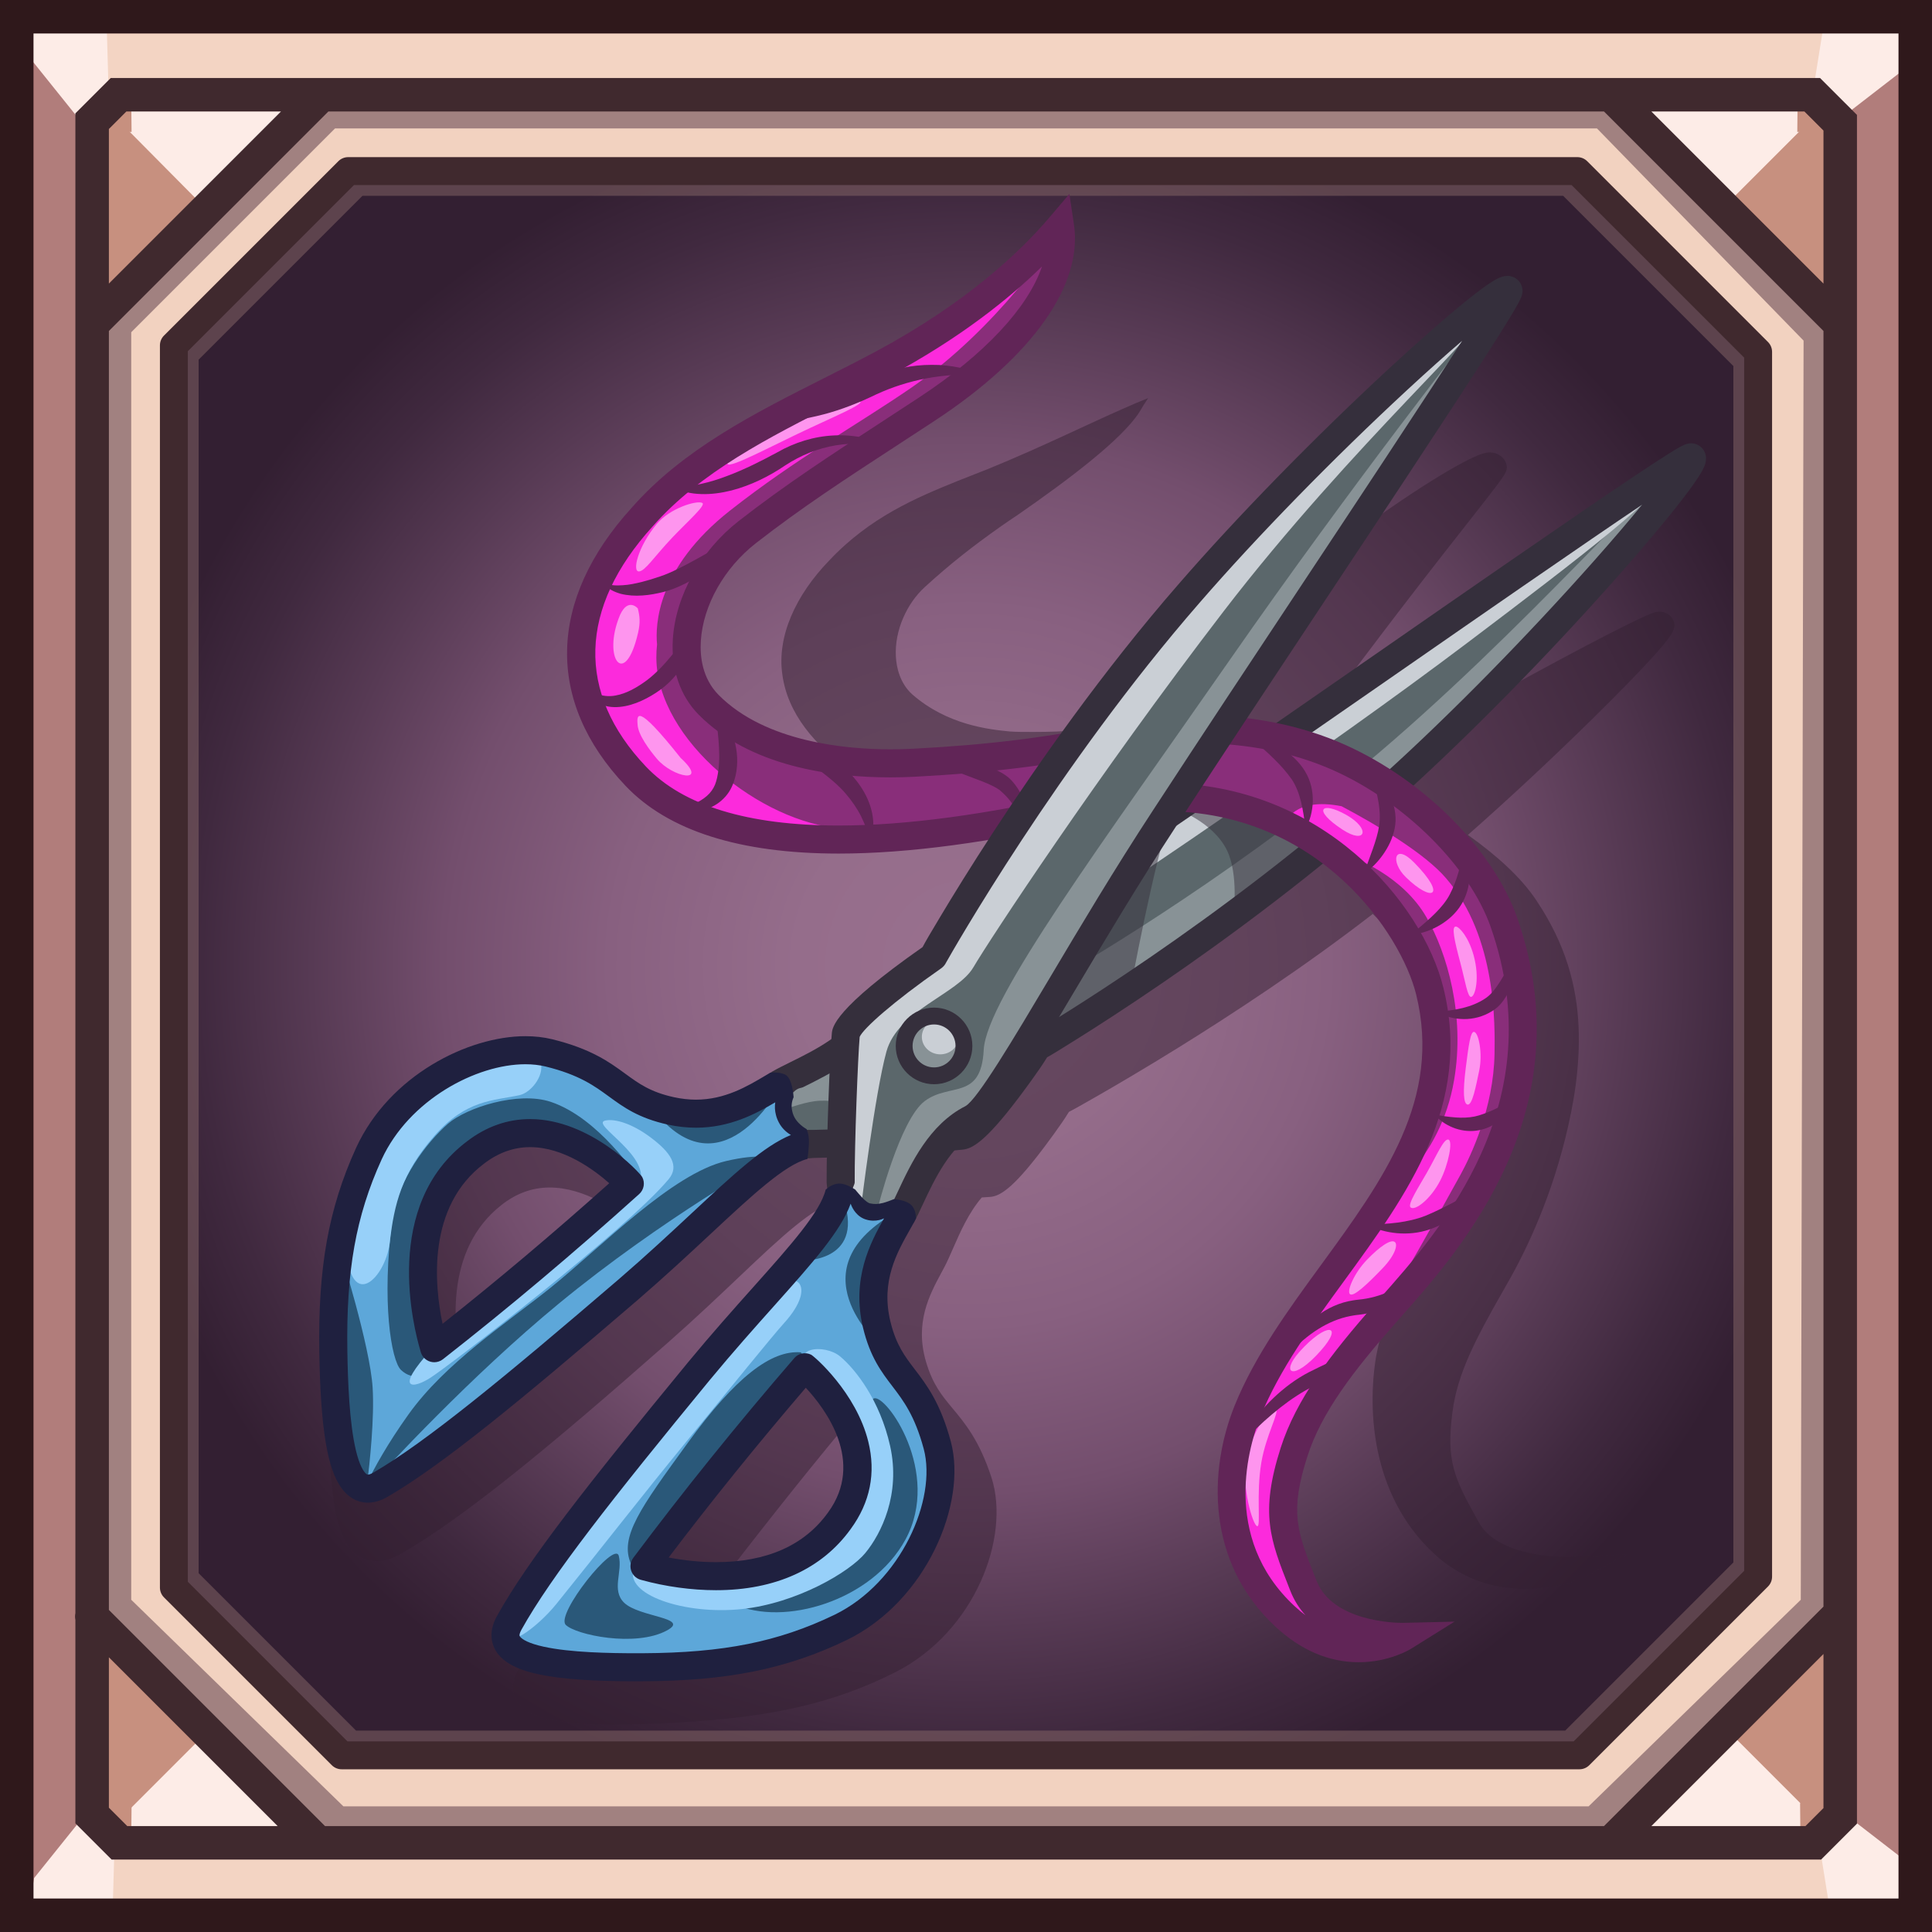 <?xml version="1.0" encoding="iso-8859-1"?>
<!-- Generator: Adobe Illustrator 15.0.0, SVG Export Plug-In . SVG Version: 6.00 Build 0)  -->
<!DOCTYPE svg PUBLIC "-//W3C//DTD SVG 1.1//EN" "http://www.w3.org/Graphics/SVG/1.1/DTD/svg11.dtd">
<svg version="1.1" xmlns:x="http://ns.adobe.com/Extensibility/1.0/" xmlns:i="http://ns.adobe.com/AdobeIllustrator/10.0/" xmlns:graph="http://ns.adobe.com/Graphs/1.0/"
	 xmlns="http://www.w3.org/2000/svg" xmlns:xlink="http://www.w3.org/1999/xlink" x="0px" y="0px" width="512px" height="512px"
	 viewBox="0 0 512 512" style="enable-background:new 0 0 512 512;" xml:space="preserve">
<rect x="0" y="0" width="512" height="512" fill="#808080" stroke="none"/>
<g id="&#x438;&#x433;&#x440;&#x43E;&#x432;&#x44B;&#x435;_1_">
	<g id="&#x417;&#x430;&#x43B;&#x438;&#x432;&#x43A;&#x430;_&#x446;&#x432;&#x435;&#x442;&#x43E;&#x43C;_1">
		<g>
			<rect x="3.699" y="4.439" style="fill-rule:evenodd;clip-rule:evenodd;fill:#B17D7B;" width="503.121" height="503.121"/>
		</g>
	</g>
	<g id="&#x417;&#x430;&#x43B;&#x438;&#x432;&#x43A;&#x430;_&#x446;&#x432;&#x435;&#x442;&#x43E;&#x43C;_5">
		<g>
			<path style="fill-rule:evenodd;clip-rule:evenodd;fill:#F3D4C3;" d="M484.624,25.156l20.717-20.717H3.699l20.717,20.717H484.624z
				 M24.416,486.844L3.699,507.561h501.642l-20.717-20.717H24.416z"/>
		</g>
	</g>
	
		<g id="&#x417;&#x430;&#x43B;&#x438;&#x432;&#x43A;&#x430;_&#x446;&#x432;&#x435;&#x442;&#x43E;&#x43C;_1_&#x43A;&#x43E;&#x43F;&#x438;&#x44F;_2">
		<g>
			<radialGradient id="SVGID_1_" cx="256.74" cy="256" r="228.076" gradientUnits="userSpaceOnUse">
				<stop  offset="0" style="stop-color:#99708E"/>
				<stop  offset="0.2" style="stop-color:#956D8B"/>
				<stop  offset="0.418" style="stop-color:#886080"/>
				<stop  offset="0.612" style="stop-color:#734E6D"/>
				<stop  offset="0.764" style="stop-color:#573A54"/>
				<stop  offset="0.897" style="stop-color:#40293F"/>
				<stop  offset="1" style="stop-color:#331F32"/>
			</radialGradient>
			<polygon style="fill-rule:evenodd;clip-rule:evenodd;fill:url(#SVGID_1_);" points="432.765,27.924 78.856,27.924 28.664,78.116 
				28.664,435.769 76.972,484.076 433.367,484.076 484.816,432.627 484.816,79.976 			"/>
		</g>
	</g>
	
		<g id="&#x417;&#x430;&#x43B;&#x438;&#x432;&#x43A;&#x430;_&#x446;&#x432;&#x435;&#x442;&#x43E;&#x43C;_1_&#x43A;&#x43E;&#x43F;&#x438;&#x44F;">
		<g>
			<path style="fill-rule:evenodd;clip-rule:evenodd;fill:#F2D2C0;" d="M25.109,24.37v463.26h463.26V24.37H25.109z M466.659,418.566
				l-47.353,47.353H91.283l-44.462-44.462V92.277l46.196-46.196h325.734l47.908,47.907V418.566z"/>
		</g>
	</g>
	<g id="&#x424;&#x438;&#x433;&#x443;&#x440;&#x430;_3">
		<g>
			<path style="fill-rule:evenodd;clip-rule:evenodd;fill:#A18180;" d="M429.873,25.156l-344.047-1.48l-62.15,62.891v342.566
				l59.931,59.19l344.046-0.739l59.931-59.191V84.347L429.873,25.156z M477.226,423.954l-56.231,54.751H91.006l-56.231-54.751
				V88.046l54.012-54.012h334.428l54.751,56.231L477.226,423.954z"/>
		</g>
	</g>
	<g id="&#x417;&#x430;&#x43B;&#x438;&#x432;&#x43A;&#x430;_&#x446;&#x432;&#x435;&#x442;&#x43E;&#x43C;_6">
		<g>
			<path style="fill-rule:evenodd;clip-rule:evenodd;fill:#C7907F;" d="M23.676,86.566l62.52-62.752l-62.52-0.139V86.566z
				 M487.584,23.63l-62.521,0.139l62.521,62.752V23.63z M22.196,488.37l62.521-0.139l-62.521-62.752V488.37z M425.803,488.971
				l62.521,0.139v-62.89L425.803,488.971z"/>
		</g>
	</g>
	
		<g id="&#x417;&#x430;&#x43B;&#x438;&#x432;&#x43A;&#x430;_&#x446;&#x432;&#x435;&#x442;&#x43E;&#x43C;_6_&#x43A;&#x43E;&#x43F;&#x438;&#x44F;">
		<g>
			<path style="fill-rule:evenodd;clip-rule:evenodd;fill:#FDECE7;" d="M27.964,485.886l56.753,2.346L55.27,458.579L27.964,485.886z
				 M54.694,55.434l31.502-31.619l-59.314,3.562L54.694,55.434z M485.117,26.582l-60.054-2.813l31.376,31.491L485.117,26.582z
				 M425.803,488.971l59.314-3.113l-28.158-28.158L425.803,488.971z"/>
		</g>
	</g>
	<g id="&#x424;&#x438;&#x433;&#x443;&#x440;&#x430;_1">
		<g>
			<path style="fill-rule:evenodd;clip-rule:evenodd;fill:#C7907F;" d="M34.774,487.769l0.093-9.156h-8.417L34.774,487.769z
				 M477.04,477.873l0.093,9.155l8.323-9.155H477.04z M476.393,25.804l-0.092,9.156h8.416L476.393,25.804z M26.451,34.96h8.417
				l-0.093-9.156L26.451,34.96z"/>
		</g>
	</g>
	<g id="&#x424;&#x438;&#x433;&#x443;&#x440;&#x430;_2">
		<g>
			<path style="fill-rule:evenodd;clip-rule:evenodd;fill:#FDECE7;" d="M22.597,480.813L9.026,497.72l-1.627,10.285l22.418-0.296
				l0.532-18.644l-3.492-6.957L22.597,480.813z M508.448,495.817l-18.855-14.581l-4.261,4.043l-3.068,4.209l2.646,16.529
				l23.688,1.353L508.448,495.817z M21.002,31.648l4.26-1.295l3.492-6.956L28.222,4.754L5.803,4.458l1.628,10.284L21.002,31.648z
				 M487.997,31.226l18.856-14.581l0.147-11.553l-23.687,1.353l-2.646,16.53l3.069,4.208L487.997,31.226z"/>
		</g>
	</g>
	<g id="&#x417;&#x430;&#x43B;&#x438;&#x432;&#x43A;&#x430;_&#x446;&#x432;&#x435;&#x442;&#x43E;&#x43C;_2">
		<g>
			<path style="fill-rule:evenodd;clip-rule:evenodd;fill:#2F181B;" d="M0,0v512h512V0H0z M503.121,503.121H8.878V8.879h494.243
				V503.121z"/>
		</g>
	</g>
	<g id="&#x417;&#x430;&#x43B;&#x438;&#x432;&#x43A;&#x430;_&#x446;&#x432;&#x435;&#x442;&#x43E;&#x43C;_3">
		<g>
			<path style="fill-rule:evenodd;clip-rule:evenodd;fill:#40292E;" d="M482.33,20.67H29.346l-9.369,9.369v397.468
				c-0.119,0.585-0.119,1.188,0,1.771v53.925l9.606,9.605h453.025l9.507-9.507V30.455L482.33,20.67z M28.855,34.183l4.633-4.634
				h40.974L28.855,75.156V34.183z M33.726,483.931l-4.871-4.871v-39.857l44.728,44.729H33.726z M483.237,479.158l-4.772,4.772
				H437.63l45.607-45.607V479.158z M483.237,425.769l-58.162,58.162H86.139l-57.283-57.283V87.711l58.162-58.162h338.058
				l58.162,58.162V425.769z M483.237,75.156L437.63,29.549h40.558l5.05,5.05V75.156z"/>
		</g>
	</g>
	
		<g id="&#x417;&#x430;&#x43B;&#x438;&#x432;&#x43A;&#x430;_&#x446;&#x432;&#x435;&#x442;&#x43E;&#x43C;_4_&#x43A;&#x43E;&#x43F;&#x438;&#x44F;" style="opacity:0.502;">
		<g>
			<path style="fill-rule:evenodd;clip-rule:evenodd;fill:#876867;" d="M465.59,92.913l-47.243-47.244
				c-0.685-0.685-1.612-1.068-2.579-1.068H94.545c-0.968,0-1.896,0.384-2.58,1.068L46.409,91.227
				c-0.684,0.684-1.069,1.611-1.069,2.579v324.619c0,0.968,0.385,1.896,1.069,2.579l43.847,43.847
				c0.684,0.684,1.612,1.068,2.579,1.068h323.479c0.968,0,1.896-0.385,2.579-1.068l46.696-46.696
				c0.685-0.685,1.069-1.612,1.069-2.58V95.493C466.659,94.525,466.274,93.598,465.59,92.913z M459.363,414.063l-44.56,44.56H94.346
				l-41.709-41.709V95.316l43.419-43.419h318.201l45.106,45.106V414.063z"/>
		</g>
	</g>
	<g id="&#x417;&#x430;&#x43B;&#x438;&#x432;&#x43A;&#x430;_&#x446;&#x432;&#x435;&#x442;&#x43E;&#x43C;_4">
		<g>
			<path style="fill-rule:evenodd;clip-rule:evenodd;fill:#40292E;" d="M468.534,90.633l-47.907-47.907
				c-0.693-0.694-1.635-1.084-2.615-1.084H92.277c-0.981,0-1.922,0.39-2.616,1.084L43.465,88.922
				c-0.693,0.693-1.083,1.635-1.083,2.615v329.18c0,0.981,0.39,1.922,1.083,2.615l44.463,44.463
				c0.694,0.693,1.634,1.084,2.615,1.084h328.023c0.981,0,1.922-0.391,2.615-1.084l47.353-47.353
				c0.694-0.694,1.084-1.635,1.084-2.616V93.248C469.618,92.268,469.229,91.326,468.534,90.633z M462.22,416.295l-45.186,45.185
				H92.075L49.78,419.185V93.07l44.029-44.03h322.67l45.74,45.741V416.295z"/>
		</g>
	</g>
</g>
<g id="&#x418;&#x437;&#x43E;&#x431;&#x440;&#x430;&#x436;&#x435;&#x43D;&#x438;&#x435;_xA0_104_1_">
	
		<g id="&#x417;&#x430;&#x43B;&#x438;&#x432;&#x43A;&#x430;_&#x446;&#x432;&#x435;&#x442;&#x43E;&#x43C;_17_&#x43A;&#x43E;&#x43F;&#x438;&#x44F;_4" style="opacity:0.502;">
		<g>
			<path style="fill-rule:evenodd;clip-rule:evenodd;fill:#331F32;" d="M443.607,164.756c-0.4-1.303-1.61-2.323-3.106-2.608
				c-0.836-0.153-1.584-0.002-2.063,0.142c-0.257,0.077-0.595,0.195-1.017,0.363c-0.648,0.261-1.548,0.656-2.674,1.183
				c-2.079,0.972-4.984,2.407-8.897,4.418c-6.754,3.471-16.485,8.646-29.901,16.056c-9.063,4.997-19.115,10.646-29.696,16.66
				c-2.186,1.242-4.398,2.506-6.605,3.765c-5.512-2.492-10.958-4.67-16.055-6.45c2.449-3.351,4.894-6.676,7.319-9.951
				c7.049-9.52,13.8-18.457,19.891-26.418c9.237-12.055,15.654-20.16,20.183-25.933c2.62-3.339,4.53-5.788,5.831-7.532
				c0.711-0.95,1.252-1.71,1.617-2.27c0.226-0.346,0.39-0.628,0.517-0.872c0.219-0.436,0.456-1.037,0.353-1.858
				c-0.185-1.398-1.269-2.672-2.768-3.249c-0.168-0.061-0.335-0.121-0.503-0.182c-0.139-0.023-0.276-0.046-0.415-0.069
				c-0.446-0.074-0.893-0.085-1.354-0.032c-0.664,0.073-1.422,0.282-2.385,0.66c-1.465,0.574-3.514,1.587-6.09,3.027
				c-5.072,2.839-12.085,7.309-19.757,12.717c-18.778,13.223-38.04,29.428-52.722,44.04c-3.552,3.506-7.008,7.115-10.352,10.766
				c-2.57,0.119-4.945,0.393-7.133,0.831c-9.359,1.89-16.016,2.075-25.361,1.996c-0.93-0.006-1.887-0.042-2.848-0.107
				c-5.434-0.529-16.558-1.689-25.889-9.855c-3.228-2.939-4.186-7.117-4.315-10.082c-0.359-6.799,2.893-13.996,7.678-18.345
				c6.865-6.263,12.722-10.816,19.811-15.834c1.579-1.11,3.223-2.236,4.975-3.4c13.342-9.254,27.386-19.826,32.089-27.144
				c0.724-1.253,1.491-2.482,2.298-3.688c-2.238,0.893-4.377,1.797-6.419,2.716c-9.18,3.999-21.75,10.24-35.851,16.007
				c-2.748,1.094-5.569,2.181-8.318,3.275c-10.685,4.337-23.128,9.51-33.99,21.103c-8.841,9.156-13.82,20.079-12.358,30.138
				c0.083,0.629,0.189,1.253,0.316,1.874c0.127,0.621,0.277,1.237,0.448,1.85c0.342,1.225,0.769,2.43,1.278,3.613
				c1.017,2.366,2.359,4.642,3.971,6.803c3.224,4.329,7.521,8.177,12.378,11.577c10.446,7.225,23.621,8.778,37.42,9.321h0.004
				c6.693,0.153,13.441,0.158,21.146-0.544c-6.702,8.558-12.501,16.644-17.094,23.408c-5.942,8.725-10.525,16.114-13.324,20.769
				c-2.256,3.751-3.63,6.054-4.404,7.571c-22.809,14.586-23.071,19.586-23.118,21.061c-0.02,0.375-0.036,0.891-0.05,1.468
				c-3.453,2.306-7.348,4.083-10.635,5.59c-1.771,0.812-3.446,1.582-4.843,2.344c-0.035,0.019-0.187,0.12-0.39,0.257
				c-0.024,0.002-0.049,0.001-0.073,0.003c-0.431,0.239-0.86,0.479-1.313,0.735c-4.712,2.663-10.585,6.028-18.436,5.869
				c-1.955-0.041-3.987-0.302-6.041-0.776c-6.509-1.504-9.797-3.814-13.609-6.506c-4.587-3.229-9.781-6.919-20.795-9.711
				c-2.357-0.589-4.899-0.906-7.558-0.939c-15.978-0.274-37.625,10.611-46.227,31.251c-3.62,8.702-6.066,17.433-7.508,26.616
				c-0.363,2.309-0.674,4.729-0.926,7.189c-0.249,2.413-0.446,4.946-0.591,7.526c-0.141,2.511-0.234,5.102-0.284,7.81
				c-0.025,1.354-0.039,2.737-0.042,4.154s0.004,2.867,0.021,4.356c0.128,8.441,0.301,20.565,2.15,28.786
				c1.076,4.705,2.694,7.879,4.997,9.726c1.607,1.289,3.587,1.95,5.727,1.918c0.171-0.003,0.343-0.01,0.516-0.021
				c1.905-0.126,3.899-0.785,5.929-1.963c16.644-9.634,38.857-27.905,70.713-55.983c7.464-6.587,13.811-12.633,19.381-17.912
				c10.606-10.062,19.053-17.93,24.948-19.271c0.005-0.048,0.007-0.099,0.012-0.147c0.806-0.044,1.505-0.078,1.703-0.077
				c1.024,0.006,2.198,0.002,3.447-0.009c0.074,2.458,0.159,4.694,0.256,6.51c0.011,0.203,0.104,0.793,0.224,1.49
				c-0.138,0.108-0.283,0.22-0.397,0.323c-1.18,5.813-8.696,14.405-18.157,25.299c-5.004,5.757-10.713,12.34-16.896,20.03
				c-26.188,32.877-44.052,54.574-53.833,69.802c-1.285,2.021-1.908,3.968-1.833,5.787c0.077,1.879,0.919,3.58,2.438,4.917
				c2.171,1.92,5.792,3.183,11.024,3.878c6.679,0.883,16.07,0.915,29.172,0.199c0.605-0.034,1.21-0.068,1.815-0.102
				c6.239-0.368,11.734-0.863,16.826-1.522c2.609-0.337,5.158-0.726,7.579-1.154c2.443-0.434,4.843-0.923,7.133-1.456
				c9.034-2.104,17.35-5.121,25.447-9.218c21.142-10.819,30.407-35.838,25.402-51.49c-3.209-9.848-7.009-14.406-10.37-18.438
				c-2.798-3.358-5.219-6.268-7-12.306c-3.034-10.319,0.904-17.699,4.056-23.559c0.325-0.604,0.637-1.187,0.934-1.757
				c0.71-1.367,1.426-3.008,2.183-4.742c1.845-4.227,4.155-9.477,7.607-13.48c0.923-0.051,1.676-0.1,2.2-0.145
				c2.413-0.176,5.746-1.862,13.719-12.37c1.031-1.358,5.198-6.87,7.175-10.165c1.331-0.669,3.595-1.956,7.817-4.375
				c4.705-2.694,12.211-7.089,21.239-12.69c13.675-8.491,32.911-21.023,51.467-35.388c6.989,6.55,12.283,12.973,14.619,17.923
				c14.083,26.67,4.689,47.908-2.77,67.438c-4.21,10.331-8.815,20.447-10.979,31.975c-2.409,14.613-1.136,38.221,16.921,53.582
				c6.747,5.524,14.462,8.008,23.09,7.95c8.772-0.068,14.694-2.904,14.885-3.028c3.959-1.99,7.799-4.036,11.497-6.178
				c-4.925,0.312-9.794,0.554-14.604,0.736c-0.088,0.002-0.175,0.004-0.263,0.006c-2.124,0.07-19.48,0.058-24.387-9.365
				c-0.147-0.267-0.294-0.533-0.441-0.801c-5.912-10.606-8.181-15.333-6.446-28.208c1.271-10.153,6.166-19.387,12.952-31.334
				c0.271-0.474,0.542-0.949,0.813-1.427c4.727-8.106,11.633-21.717,16.153-39.877c2.222-9.025,3.951-19.017,3.505-29.56
				c-0.061-1.318-0.156-2.646-0.295-3.983c-0.138-1.336-0.317-2.682-0.544-4.036c-0.454-2.709-1.095-5.453-1.968-8.231
				c-1.743-5.558-4.423-11.255-8.338-17.107c-3.942-5.993-10.433-11.92-18.186-17.423c11.27-9.924,22.868-20.786,33.455-31.202
				c6.555-6.455,12.206-12.238,15.943-16.391c1.889-2.099,3.271-3.764,4.105-4.971c0.549-0.79,0.885-1.416,1.063-1.972
				c0.106-0.335,0.162-0.667,0.167-0.994S443.705,165.071,443.607,164.756z M122.697,363.611
				c-2.504-10.467-5.304-32.215,10.261-44.322c3.848-3.032,8.097-4.567,12.628-4.587c9.317-0.03,18.062,6.131,22.401,9.726
				C153.232,337.893,138.456,350.801,122.697,363.611z M231.025,410.413c-6.02,8.685-16.102,13.365-30.18,13.926
				c-4.247,0.168-8.801-0.066-13.232-0.668c11.903-15.499,23.648-30.498,36.09-45.479
				C229.23,383.689,240.426,397.081,231.025,410.413z M324.414,224.992c1.586-2.252,3.184-4.497,4.78-6.742
				c1.229,0.586,2.457,1.209,3.683,1.851C330.056,221.729,327.232,223.36,324.414,224.992z"/>
		</g>
	</g>
	
		<g id="&#x417;&#x430;&#x43B;&#x438;&#x432;&#x43A;&#x430;_&#x446;&#x432;&#x435;&#x442;&#x43E;&#x43C;_17_&#x43A;&#x43E;&#x43F;&#x438;&#x44F;_2">
		<g>
			<path style="fill-rule:evenodd;clip-rule:evenodd;fill:#5B676B;" d="M448.115,122.571c-0.028-0.106-0.1-0.167-0.216-0.18
				c-0.073-0.007-0.215,0.036-0.425,0.129s-0.486,0.235-0.828,0.425c-0.684,0.378-1.627,0.946-2.809,1.688
				c-2.364,1.484-5.684,3.664-9.797,6.42c-8.226,5.512-19.626,13.324-32.873,22.47c-26.518,18.285-60.298,41.928-91.096,62.97
				c-37.426,25.66-75.046,45.798-78.505,52.777c-5.144,10.694-18.91,15.427-25.362,19.139c-6.437,3.724-15.403,10.095-28.67,7.188
				c-14.665-3.218-13.902-10.833-32.336-15.377c-14.835-3.611-38.563,6.851-47.687,26.645c-3.536,7.725-6.013,15.472-7.532,23.993
				c-0.38,2.131-0.702,4.31-0.966,6.55c-0.265,2.239-0.473,4.54-0.627,6.913c-0.31,4.746-0.405,9.784-0.318,15.214
				c0.163,9.521,0.658,19.802,2.387,26.98c0.869,3.587,2.061,6.392,3.707,7.915c0.823,0.762,1.759,1.203,2.82,1.263
				c1.061,0.06,2.248-0.262,3.567-1.025c14.589-8.503,35.726-26.001,65.677-51.717c24.829-21.431,38.747-38.428,49.139-38.6
				c10.348-0.157,34.191-1.602,39.136-2.188c5.022-0.548,20.233-23.61,20.191-23.626c0.124,0.066,50.946-29.937,94.764-69.769
				c19.974-18.077,40.508-39.586,55.604-56.61c7.546-8.513,13.724-15.906,17.779-21.194c2.028-2.646,3.526-4.764,4.4-6.233
				c0.437-0.734,0.718-1.307,0.832-1.701C448.129,122.83,448.144,122.678,448.115,122.571z M114.815,358.484
				c0.033-0.139-11.795-34.804,10.983-51.906c19.793-15.128,40.807,8.223,40.84,8.286
				C150.255,329.622,133.142,344.136,114.815,358.484z"/>
		</g>
	</g>
	<g id="&#x417;&#x430;&#x43B;&#x438;&#x432;&#x43A;&#x430;_&#x446;&#x432;&#x435;&#x442;&#x43E;&#x43C;_27">
		<g>
			<path style="fill-rule:evenodd;clip-rule:evenodd;fill:#889296;" d="M361.333,202.938c-37.87,31.453-78.824,54.943-78.824,54.943
				l-10.688,20.539c0,0,47.406-25.837,91.364-65.693c40.939-37.121,78.522-80.37,79.482-86.226
				C443.628,120.647,403.901,167.583,361.333,202.938z M207.386,294.22c0,0,4.85-1.902,8.496-2.388
				c3.786-0.505,7.365,0.468,7.365,0.468v-12.392l-16.697,6.195L207.386,294.22z"/>
		</g>
	</g>
	<g id="&#x417;&#x430;&#x43B;&#x438;&#x432;&#x43A;&#x430;_&#x446;&#x432;&#x435;&#x442;&#x43E;&#x43C;_28">
		<g>
			<path style="fill-rule:evenodd;clip-rule:evenodd;fill:#CACFD5;" d="M440.097,126.998c-1.858-2.881-128.53,86.012-128.53,86.012
				l-14.219,21.793c0,0,51.9-34.529,91.702-64.588C419.293,147.374,441.955,129.879,440.097,126.998z"/>
		</g>
	</g>
	<g id="&#x417;&#x430;&#x43B;&#x438;&#x432;&#x43A;&#x430;_&#x446;&#x432;&#x435;&#x442;&#x43E;&#x43C;_29" style="opacity:0.502;">
		<g>
			<path style="fill-rule:evenodd;clip-rule:evenodd;fill:#352F3C;" d="M353.109,224.395c0,0-21.746-20.908-42.312-10.44
				c0.482-1.402,0.958-2.647,1.419-3.686l-38.66,66.913l26.021-14.869c0,0,6.048-33.301,11.203-48.31
				c0.755,0.254,10.664,3.711,14.384,11.347c3.111,6.387,1.736,16.935,1.736,16.935L353.109,224.395z"/>
		</g>
	</g>
	
		<g id="&#x417;&#x430;&#x43B;&#x438;&#x432;&#x43A;&#x430;_&#x446;&#x432;&#x435;&#x442;&#x43E;&#x43C;_17_&#x43A;&#x43E;&#x43F;&#x438;&#x44F;_3">
		<g>
			<path style="fill-rule:evenodd;clip-rule:evenodd;fill:#5DA7D9;" d="M208.089,295.835c-1.445-5.374,0.081-8.542,0.081-8.542
				s-17.368,11.21-30.635,8.303c-14.665-3.218-13.902-10.833-32.336-15.377c-14.835-3.611-38.563,6.851-47.687,26.645
				c-3.536,7.725-6.013,15.472-7.532,23.993c-0.38,2.131-0.702,4.31-0.966,6.55c-0.265,2.239-0.473,4.54-0.627,6.913
				c-0.31,4.746-0.405,9.784-0.318,15.214c0.163,9.521,0.658,19.802,2.387,26.98c0.869,3.587,2.061,6.392,3.707,7.915
				c0.823,0.762,1.759,1.203,2.82,1.263c1.061,0.06,2.248-0.262,3.567-1.025c14.589-8.503,35.726-26.001,65.677-51.717
				c18.899-16.313,31.134-28.55,38.674-34.667c6.353-5.153,9.47-5.436,9.47-5.436S209.237,300.104,208.089,295.835z
				 M114.815,358.484c0.033-0.139-11.795-34.804,10.983-51.906c19.793-15.128,40.807,8.223,40.84,8.286
				C150.255,329.622,133.142,344.136,114.815,358.484z"/>
		</g>
	</g>
	<g id="&#x417;&#x430;&#x43B;&#x438;&#x432;&#x43A;&#x430;_&#x446;&#x432;&#x435;&#x442;&#x43E;&#x43C;_21">
		<g>
			<path style="fill-rule:evenodd;clip-rule:evenodd;fill:#2A5879;" d="M120.282,355.828c0,0-8.859-10.568-9.042-21.369
				c-0.188-11.156,5.447-22.245,11.755-27.645c6.083-5.208,17.326-9.684,26.021-5.661c14.954,6.918,19.94,10.879,19.94,10.879
				s-10.2-15.771-23.014-20.034c-8.664-2.883-22.348,1.545-27.213,5.794c-5.615,4.902-13.36,15.014-14.756,25.405
				c-2.891,21.534-0.315,37.391,2.298,39.857C112.894,369.305,120.282,355.828,120.282,355.828z M192.411,307.69
				c-14.354,3.354-33.091,22.803-46.621,33.666c-11.712,9.404-27.719,19.778-37.496,33.426c-5.738,8.01-9.19,14.435-10.953,18.074
				c0.625-5.078,1.914-16.984,1.41-25.106c-0.691-11.142-8.557-36.062-8.557-36.062s-1.168,11.091-1.412,22.436
				c-0.224,10.443,0.467,20.971,0.645,26.193c0.305,8.934,5.211,13.286,6.971,14.565c-0.357,0.806-0.535,1.257-0.535,1.257
				s0.322-0.361,0.901-1.001c0.16,0.104,0.261,0.164,0.261,0.164s0.027-0.192,0.072-0.532c5.38-5.932,27.665-30.08,51.009-49.309
				c27.338-22.518,56.073-38.541,56.073-38.541S201.33,305.605,192.411,307.69z M206.271,288.706c0,0-8.787,5.327-17.673,6.499
				c-7.979,1.053-16.155-2.038-16.155-2.038C190.564,317.679,206.271,288.706,206.271,288.706z"/>
		</g>
	</g>
	<g id="&#x424;&#x438;&#x433;&#x443;&#x440;&#x430;_13">
		<g>
			<path style="fill-rule:evenodd;clip-rule:evenodd;fill:#97D0F9;" d="M137.638,290.239c6.877-1.487,14.685-21.027-21.722-5.751
				c-19.513,10.63-24.375,40.416-24.375,40.416c-0.372,25,10.595,14.451,11.756,4.321c1.162-10.13,3.164-18.392,11.87-28.275
				C123.628,291.345,130.761,291.727,137.638,290.239z M172.48,301.473c-4.875-3.671-9.431-5.051-12.026-4.526
				c-4.388,0.886,12.872,9.604,8.829,17.271c-4.042,7.667-54.832,43.262-54.832,43.262c-10.285,11.214-4.887,10.617-0.255,7.551
				c4.538-2.881,51.595-38.879,62.987-52.509C180.195,308.916,177.634,305.353,172.48,301.473z"/>
		</g>
	</g>
	<g id="&#x417;&#x430;&#x43B;&#x438;&#x432;&#x43A;&#x430;_&#x446;&#x432;&#x435;&#x442;&#x43E;&#x43C;_19">
		<g>
			<path style="fill-rule:evenodd;clip-rule:evenodd;fill:#352F3C;" d="M451.972,120.4c-0.432-1.588-1.771-2.727-3.433-2.902
				c-0.929-0.091-1.762,0.188-2.296,0.427c-0.286,0.126-0.662,0.314-1.133,0.575c-0.724,0.402-1.726,1.003-2.979,1.79
				c-2.315,1.452-5.549,3.572-9.89,6.479c-7.487,5.017-18.255,12.376-32.913,22.497c-9.901,6.826-20.813,14.399-32.202,22.305
				c-19.464,13.508-39.589,27.475-58.888,40.659c-15.24,10.45-30.271,19.829-43.533,28.104
				c-22.751,14.196-33.794,21.236-36.219,26.13c-3.547,7.376-12.465,11.781-18.977,14.997c-1.79,0.885-3.482,1.721-4.896,2.534
				c-0.151,0.088-2.407,1.694-2.407,1.694l5.631,6.278c0,0,1.89-2.144,2.863-2.928c0.973-0.784,1.665-0.696,2.103-0.913
				c7.479-3.695,17.724-8.756,22.364-18.401c1.595-3.192,17.801-13.304,33.474-23.083c13.325-8.315,28.429-17.739,43.797-28.276
				c19.316-13.196,39.452-27.172,58.927-40.687c11.385-7.901,22.29-15.47,32.185-22.294c13.869-9.574,24.239-16.668,31.635-21.637
				c-3.574,4.354-7.893,9.397-12.634,14.747c-17.862,20.14-38.025,40.668-55.325,56.326c-43.106,39.187-92.271,68.243-93.9,69.181
				c-0.551,0.271-1.032,0.676-1.396,1.191c-0.066,0.092-0.128,0.187-0.184,0.284c-3.164,5.075-14.18,20.261-17.589,21.818
				c-5.168,0.58-28.598,1.989-38.581,2.141c-2,0.033-4.441-0.017-4.441-0.017l0.806,3.459l-1.066,4.357c0,0,4.281-0.357,4.819-0.366
				c10.51-0.159,34.486-1.616,39.483-2.208c2.457-0.269,5.919-2.081,14.529-13.431c1.111-1.465,5.615-7.447,7.781-11.029
				c1.393-0.771,3.764-2.235,8.203-5.019c4.946-3.101,12.854-8.175,22.433-14.74c16.638-11.404,41.265-29.357,64.1-50.115
				c17.486-15.826,37.859-36.565,55.894-56.901c7.351-8.293,13.724-15.893,17.945-21.398c2.133-2.78,3.697-4.999,4.646-6.594
				c0.621-1.043,1.004-1.862,1.211-2.578C452.161,121.996,452.181,121.17,451.972,120.4z"/>
		</g>
	</g>
	
		<g id="&#x417;&#x430;&#x43B;&#x438;&#x432;&#x43A;&#x430;_&#x446;&#x432;&#x435;&#x442;&#x43E;&#x43C;_19_&#x43A;&#x43E;&#x43F;&#x438;&#x44F;">
		<g>
			<path style="fill-rule:evenodd;clip-rule:evenodd;fill:#1F203F;" d="M214.198,300.661c-0.115-0.498-0.258-0.959-0.408-1.405
				c-0.352-0.221-0.709-0.438-1.025-0.678c-1.599-1.231-2.483-2.498-2.836-4.193c-0.259-1.245-0.158-2.393,0.386-3.617
				c-0.192-2.344-0.749-5.344-2.341-6.033c-1.226-0.529-2.566-0.607-3.831-0.463c-0.436,0.256-0.872,0.512-1.331,0.784
				c-4.773,2.836-10.714,6.365-18.367,6.365c-1.905,0-3.871-0.219-5.845-0.651c-6.25-1.371-9.307-3.604-12.845-6.188
				c-4.25-3.104-9.069-6.622-19.408-9.17c-2.211-0.538-4.608-0.812-7.125-0.812c-15.131,0-35.982,10.344-44.821,29.52
				c-3.717,8.122-6.273,16.262-7.813,24.888c-0.388,2.168-0.723,4.445-0.996,6.765c-0.27,2.274-0.486,4.666-0.646,7.109
				c-0.311,4.753-0.418,9.828-0.327,15.52c0.138,8.06,0.546,19.709,2.492,27.792c1.119,4.622,2.686,7.818,4.794,9.769
				c1.472,1.362,3.247,2.14,5.138,2.247c0.151,0.009,0.303,0.013,0.456,0.013c1.68,0,3.422-0.517,5.191-1.54
				c14.491-8.445,34.454-24.829,66.234-52.113c7.439-6.422,13.879-12.423,19.562-17.718c10.827-10.089,19.577-18.229,25.49-19.715
				C214.313,304.852,214.556,302.201,214.198,300.661z M183.419,321.411c-5.634,5.249-12.02,11.199-19.345,17.522
				c-30.701,26.359-51.199,43.207-65.116,51.318c-0.832,0.482-1.297,0.535-1.457,0.535l-0.039-0.002
				c-0.071-0.003-0.218-0.012-0.507-0.279c-0.554-0.513-1.631-1.982-2.617-6.058c-1.773-7.364-2.153-18.465-2.284-26.17
				c-0.089-5.483,0.013-10.361,0.312-14.914c0.149-2.313,0.354-4.573,0.608-6.719c0.257-2.176,0.57-4.307,0.933-6.331
				c1.427-8,3.8-15.556,7.25-23.091c7.268-15.766,25.061-25.188,38.064-25.188c1.925,0,3.73,0.202,5.355,0.598
				c8.909,2.196,12.917,5.123,16.792,7.953c3.864,2.822,7.86,5.739,15.638,7.445c2.496,0.548,4.998,0.825,7.438,0.825
				c9.017-0.002,15.857-3.695,21.007-6.728c-0.175,1.124-0.106,2.266,0.183,3.358c0.321,1.323,1.076,2.785,2.089,3.818
				c0.564,0.6,1.204,1.081,1.873,1.479C202.448,303.697,194.381,311.195,183.419,321.411z M140.486,296.567
				c-5.975,0-11.585,1.972-16.65,5.844c-22.595,16.963-14.282,49.361-12.387,55.685l0.034,0.11c0.228,0.897,0.791,1.701,1.609,2.222
				c0.611,0.388,1.303,0.579,1.994,0.579c0.812,0,1.622-0.266,2.292-0.791c17.544-13.736,34.561-28.059,52.02-43.785
				c1.26-1.136,1.593-2.98,0.807-4.483C169.579,310.754,156.363,296.567,140.486,296.567z M117.281,350.827
				c-2.159-10.271-4.176-31.063,11.045-42.49c3.762-2.876,7.854-4.335,12.16-4.335c8.85,0,16.957,6.013,20.973,9.563
				C146.65,326.807,132.126,339.058,117.281,350.827z"/>
		</g>
	</g>
	<g id="&#x424;&#x438;&#x433;&#x443;&#x440;&#x430;_6_&#x43A;&#x43E;&#x43F;&#x438;&#x44F;">
		<g>
			<path style="fill-rule:evenodd;clip-rule:evenodd;fill:#FC2ADC;" d="M346.34,421.387c-4.896-12.989-7.764-18.966-2.496-35.44
				c3.742-11.709,11.945-22.894,24.383-36.972c15.489-17.534,48.836-53.086,31.257-103.372
				c-6.272-17.943-24.985-35.354-43.641-43.713c-18.276-8.188-28.06-7.188-58.821-5.33c-16.234,0.981-34.326,7.452-53.894,6.695
				c-15.329-0.593-40.103-0.915-54.398-15.331c-11.147-11.24-2.366-35.74,10.209-45.777c14.746-11.771,29.714-20.85,47.588-32.59
				c27.303-17.933,39.033-38.119,35.315-48.389c-9.515,11.192-24.848,24.456-47.013,36.353
				c-22.166,11.896-47.146,21.766-63.724,40.617c-18.236,23.736-21.537,47.812-1.708,68.697
				c17.536,18.47,56.276,22.798,118.966,8.022c58.532-13.795,85.992,26.892,91.435,48.857
				c11.141,44.963-33.258,74.16-48.251,111.313c-6.597,16.346-8.172,39.72,9.894,54.446c19.758,16.107,32.849,3.359,32.849,3.359
				S350.938,433.587,346.34,421.387z"/>
		</g>
	</g>
	
		<g id="&#x417;&#x430;&#x43B;&#x438;&#x432;&#x43A;&#x430;_&#x446;&#x432;&#x435;&#x442;&#x43E;&#x43C;_13_&#x43A;&#x43E;&#x43F;&#x438;&#x44F;">
		<g>
			<path style="fill-rule:evenodd;clip-rule:evenodd;fill:#892E7A;" d="M365.716,318.063c0.057-0.084,15.947-9.953,19.637-31.845
				c2.949-17.181-1.874-33.685-7.337-43.143c-6.428-11.225-19.482-15.825-19.507-15.811c0.119-0.088,21.778,25.26,21.385,44.671
				C379.64,298.545,367.304,316.845,365.716,318.063z M362.173,353.736c-0.103,0.106-0.175,0.185-0.186,0.209
				C361.963,353.989,362.019,353.937,362.173,353.736z M403.239,268.721c-0.234-7.056-1.191-14.027-3.172-19.95
				c-0.462-1.383-1.03-2.9-1.691-4.503c0,0,0.004,0.006,0.004,0.006s-0.006-0.011-0.008-0.015
				c-2.878-6.972-7.533-15.568-13.014-21.841c-7.956-9.148-17.228-14.145-17.23-14.145c-0.161,0.009-0.326,0.019-0.488,0.027
				c-12.053-7.999-31.493-15.8-62.591-14.173c-21.879,1.1-41.814,6.069-59.481,6.838c-23.611,1.026-42.828-3.04-53.936-10.693
				c-12.483-8.705-9.948-24.49-4.525-35.728c2.433-5.041,5.453-9.082,7.89-11.857c7.248-5.728,27.682-21.213,60.456-40.926
				c19.596-11.787,24.299-38.456,24.299-38.456s-15.16,23.566-38.278,39.464c-14.069,9.676-30.458,18.72-48.034,32.556
				c-19.334,15.22-19.813,30.319-19.312,35.452c-0.126,1.16-0.2,2.342-0.186,3.556c0.135,22.002,27.939,43.743,49.067,45.199
				c13.723,0.946,39.984-1.598,67.007-5.734c8.034-1.188,15.823-3.59,25.888-1.763c11.129,2.005,24.73,6.078,24.715,6.089
				c-0.04,0.027,2.155-7.01,14.915-4.462c8.801,4.657,22.142,12.443,27.814,19.233c13.3,15.491,12.826,38.922,12.718,46.378
				c-0.256,14.436-6.301,27.085-8.972,31.956c-17.889,32.583-23.84,41.115-24.922,42.507c2.681-2.762,35.486-32.818,39.845-64.497
				C402.977,282.921,403.472,275.777,403.239,268.721z"/>
		</g>
	</g>
	
		<g id="&#x417;&#x430;&#x43B;&#x438;&#x432;&#x43A;&#x430;_&#x446;&#x432;&#x435;&#x442;&#x43E;&#x43C;_14_&#x43A;&#x43E;&#x43F;&#x438;&#x44F;" style="opacity:0.502;">
		<g>
			<path style="fill-rule:evenodd;clip-rule:evenodd;fill:#FFFFFF;" d="M169.022,161.234c0,0-2.563-2.986-4.714,1.759
				c-4.818,11.47,1.323,19.77,4.792,4.681C169.747,164.875,169.523,163.229,169.022,161.234z M180.383,200.868
				c-12.151-15.323-11.574-11.128-11.412-8.758c0.182,2.652,3.062,6.536,5.083,8.944C178.26,206.08,188.055,207.925,180.383,200.868
				z M356.729,215.926c-6.591-3.694-9.06-1.366-0.913,3.954C362.004,223.921,363.32,219.62,356.729,215.926z M374.805,228.622
				c-5.314-5.416-6.44-0.256-2.246,3.84C379.521,239.262,383.634,237.621,374.805,228.622z M389.899,264.185
				c1.067-0.235,2.283-4.967,0.642-10.96c-1.346-4.916-3.799-7.601-4.706-7.675c-1.226-0.102-0.45,3.543,1.15,9.523
				C388.311,260.024,388.928,264.399,389.899,264.185z M390.655,273.46c-0.964-0.178-1.462,3.606-2.199,9.435
				c-0.851,6.729-0.589,9.604,0.461,9.826c1.269,0.268,2.256-5.034,3.089-9.002C392.956,279.198,391.871,273.685,390.655,273.46z
				 M383.866,302.009c-1.213-0.4-3.109,4.151-5.658,8.64c-2.132,3.756-5.244,8.491-4.417,9.295c1.151,1.118,5.409-2.228,7.9-7.11
				C383.832,308.636,385.078,302.409,383.866,302.009z M362.23,333.876c-3.385,3.514-5.386,8.308-4.481,9.082
				c0.964,0.824,4.645-2.682,8.633-6.831c3.314-3.446,4.119-6.258,3.283-6.968C368.646,328.295,365.684,330.291,362.23,333.876z
				 M344.362,358.253c-5.157,5.777-1.683,7.998,5.694-0.356C356.314,350.811,351.439,350.325,344.362,358.253z M330.219,387.297
				c-1.211,6.319,1.715,16.915,2.961,17.16c1.038,0.204-0.34-8.38,1.085-16.845c1.254-7.446,4.951-13.538,3.845-14.325
				C337.043,372.53,331.926,378.384,330.219,387.297z M174.035,138.867c-5.046,6.077-6.583,12.739-4.663,12.567
				c1.641-0.146,3.937-3.844,8.792-8.97c4.145-4.376,9.036-8.617,7.946-9.184C184.655,132.525,177.527,134.662,174.035,138.867z
				 M227.778,106.286c-4.129-1.168-9.833,0.007-17.424,3.319c-6.71,2.929-13.537,6.997-17.281,12.533
				c-2.199,3.252,8.129-2.273,18.163-7.087C220.627,110.547,229.775,106.852,227.778,106.286z"/>
		</g>
	</g>
	
		<g id="&#x417;&#x430;&#x43B;&#x438;&#x432;&#x43A;&#x430;_&#x446;&#x432;&#x435;&#x442;&#x43E;&#x43C;_9_&#x43A;&#x43E;&#x43F;&#x438;&#x44F;">
		<g>
			<path style="fill-rule:evenodd;clip-rule:evenodd;fill:#612557;" d="M260.263,99.43c-2.343-1.198-4.933-1.838-7.517-2.292
				c-1.298-0.195-2.604-0.339-3.914-0.417c-0.653-0.025-1.307-0.036-1.96-0.032c-0.653,0.003-1.306,0.021-1.958,0.05
				c-5.215,0.259-10.263,1.661-14.823,3.867c-4.325,2.219-8.552,4.205-12.976,6.092c-4.421,1.828-8.914,3.547-13.662,4.827
				c4.898,0.458,9.924-0.445,14.75-1.698c4.834-1.249,9.577-3.16,13.949-5.282c4.228-1.962,8.688-3.382,13.369-4.282
				C250.215,99.42,255.104,99.03,260.263,99.43z M221.139,115.389c-5.373,0.215-10.609,1.875-15.202,4.514
				c-4.334,2.346-8.692,4.53-13.235,6.234c-2.268,0.864-4.579,1.59-6.956,2.116c-2.376,0.475-4.814,0.875-7.341,0.623
				c2.079,1.473,4.799,1.976,7.44,2.059c2.672,0.087,5.379-0.3,7.988-0.953c5.223-1.356,10.055-3.782,14.322-6.685
				c4.014-2.611,8.504-4.48,13.354-5.284c4.835-0.763,10.013-0.632,15.083,0.817c-2.28-1.324-4.846-2.192-7.455-2.767
				C226.519,115.496,223.819,115.263,221.139,115.389z M179.61,150.78c-1.548,0.758-3.098,1.456-4.63,1.964
				c-1.703,0.586-3.277,1.068-4.959,1.496c-1.654,0.395-3.328,0.767-4.999,0.853c-1.677,0.123-3.377,0.068-4.988-0.601
				c0.906,1.565,2.715,2.372,4.495,2.882c1.83,0.452,3.777,0.578,5.705,0.434c1.906-0.112,3.893-0.505,5.7-0.959
				c1.986-0.519,3.825-1.285,5.561-2.145c3.468-1.735,6.564-3.866,9.408-6.19c2.812-2.362,5.435-4.873,7.566-7.798
				c-3.34,1.565-6.449,3.326-9.576,5.047C185.788,147.498,182.707,149.253,179.61,150.78z M183.548,170.488
				c0.459-1.648,0.755-3.329,0.662-5.016c-2.114,2.856-4.009,5.55-6.07,8.067c-2.042,2.502-4.225,4.838-6.664,6.701
				c-2.671,1.966-5.462,3.58-8.387,4.084c-2.906,0.552-5.937-0.396-8.183-2.518c0.818,3.084,3.815,5.497,7.817,5.586
				c3.985,0.097,7.952-1.745,11.078-3.771c3.435-2.194,6.013-5.142,7.75-8.282C182.421,173.768,183.097,172.145,183.548,170.488z
				 M189.438,187.226c0.324,3.059,0.716,5.909,0.961,8.721c0.227,2.806,0.327,5.548-0.018,8.205
				c-0.197,1.341-0.427,2.638-0.889,3.785c-0.453,1.085-1.146,2.111-2.166,3.001c-2.049,1.808-5.229,3.036-8.603,3.916
				c1.58,0.445,3.332,0.513,5.135,0.336c1.801-0.189,3.71-0.707,5.477-1.72c1.771-1.002,3.29-2.522,4.234-4.235
				c0.118-0.232,0.236-0.465,0.354-0.697c0.082-0.183,0.163-0.366,0.244-0.549c0.214-0.493,0.31-0.836,0.452-1.264
				c0.257-0.815,0.437-1.637,0.557-2.454c0.48-3.274,0.043-6.443-0.961-9.327C193.197,192.066,191.686,189.38,189.438,187.226z
				 M227.861,208.11c-0.382-0.558-0.867-1.2-1.267-1.669c-0.231-0.275-0.462-0.55-0.693-0.825c-0.24-0.275-0.505-0.532-0.766-0.792
				c-1.064-1.022-2.283-1.913-3.629-2.593c-2.675-1.349-5.792-2.08-8.91-1.453c2.361,1.729,4.397,3.176,6.309,4.691
				c1.898,1.526,3.637,2.981,5.249,4.896c1.586,1.846,2.973,3.835,4.06,6.002c1.075,2.171,1.937,4.492,2.258,7.053
				c1.12-2.418,1.179-5.188,0.675-7.818C230.629,212.952,229.451,210.399,227.861,208.11z M268.978,207.914
				c-0.229-0.301-0.448-0.566-0.644-0.783c-0.051-0.059-0.102-0.118-0.152-0.177c-0.076-0.081-0.15-0.161-0.227-0.242
				c-0.143-0.154-0.291-0.296-0.441-0.437c-0.605-0.547-1.246-0.995-1.893-1.381c-2.609-1.498-5.306-2.187-7.988-2.544
				c-2.688-0.312-5.388-0.308-8.059,0.377c2.478,1.249,4.892,2.131,7.237,3.021c2.325,0.878,4.64,1.694,6.533,2.674
				c0.472,0.239,0.904,0.492,1.273,0.746c0.094,0.063,0.187,0.125,0.268,0.188l0.064,0.047c0.005,0.004,0.01,0.008,0.016,0.012
				c-0.011-0.012,0.035,0.034-0.022-0.023c0.004,0.003,0.007,0.006,0.011,0.009c0.015,0.014,0.029,0.027,0.044,0.04
				c0.059,0.053,0.116,0.105,0.175,0.159c0.212,0.192,0.424,0.385,0.635,0.577c0.796,0.737,1.537,1.563,2.174,2.426
				c1.254,1.735,2.189,3.777,2.162,6.185c1.656-1.861,1.803-4.772,0.858-7.289C270.541,210.216,269.842,209.025,268.978,207.914z
				 M308.75,202.735c-0.842-1.038-1.986-2.005-3.127-2.746c-2.319-1.513-4.859-2.405-7.379-2.892
				c-2.527-0.451-5.083-0.56-7.543-0.027c2.35,1.13,4.565,2.079,6.68,3.086c2.107,0.988,4.106,2.009,5.825,3.177
				c0.869,0.602,1.604,1.173,2.344,1.908c0.587,0.577,1.216,1.339,1.666,2.122c0.928,1.602,1.413,3.627,1.466,5.985
				c1.822-1.526,2.646-4.122,2.018-6.811C310.377,205.181,309.734,203.933,308.75,202.735z M342.285,206.471
				c1.119,1.641,1.963,3.791,2.499,6.009c0.546,2.245,0.896,4.612,1.161,7.12c1.256-2.136,1.875-4.613,1.957-7.205
				c0.051-2.604-0.452-5.348-2.057-7.999c-1.459-2.364-3.545-4.416-5.935-5.907c-2.405-1.447-5.12-2.492-7.916-2.451
				c2.135,1.818,4.007,3.445,5.718,5.156C339.428,202.881,340.945,204.605,342.285,206.471z M363.799,225.009
				c-0.795,2.182-1.587,4.358-2.374,6.531c2.033-1.348,3.698-3.102,5.101-5.074c1.389-1.995,2.519-4.199,3.062-6.85
				c0.548-2.578,0.195-5.441-0.862-7.846c-1.084-2.405-2.724-4.563-5.021-5.935c0.684,2.49,1.287,4.693,1.625,6.844
				c0.355,2.15,0.451,4.122,0.162,6.147C365.2,220.782,364.535,222.912,363.799,225.009z M386.672,240.601
				c0.378-0.515,0.801-1.237,1.048-1.692c0.333-0.674,0.582-1.208,0.81-1.848c0.453-1.235,0.736-2.532,0.851-3.831
				c0.18-2.585-0.234-5.259-1.73-7.349c-0.405,2.518-0.905,4.692-1.6,6.756c-0.337,1.027-0.724,2.017-1.159,2.977
				c-0.204,0.463-0.466,0.999-0.666,1.381c-0.312,0.587-0.48,0.889-0.786,1.337c-1.121,1.707-2.616,3.297-4.259,4.826
				c-1.652,1.529-3.439,3.002-5.334,4.552c2.478-0.182,4.834-0.972,7.022-2.136C383.049,244.396,385.094,242.781,386.672,240.601z
				 M401.104,253.93c-1.293,2.233-2.389,4.34-3.593,6.245c-0.601,0.944-1.223,1.833-1.88,2.599
				c-0.335,0.377-0.668,0.738-1.016,1.047c-0.175,0.152-0.353,0.301-0.529,0.434c-0.045,0.034-0.089,0.068-0.133,0.103
				c-0.011,0.009-0.022,0.018-0.033,0.026c-0.002,0.002-0.005,0.004-0.007,0.006c0.013-0.008-0.002,0.002,0.015-0.01
				c-0.002,0.002-0.004,0.003-0.006,0.005c-0.031,0.021-0.063,0.041-0.094,0.063c-0.124,0.083-0.247,0.166-0.371,0.249
				c-1.652,1.088-3.648,1.899-5.769,2.423c-2.139,0.531-4.418,0.823-6.888,0.979c2.109,1.323,4.585,1.933,7.104,1.97
				c2.532,0.023,5.125-0.625,7.49-2.095c0.125-0.08,0.249-0.161,0.374-0.241c0.08-0.055,0.161-0.109,0.241-0.164
				c0.075-0.055,0.15-0.11,0.226-0.165c0.309-0.215,0.576-0.472,0.846-0.718c0.539-0.501,0.994-1.056,1.399-1.628
				c0.821-1.142,1.396-2.372,1.835-3.607c0.419-1.239,0.713-2.496,0.854-3.755c0.07-0.63,0.103-1.26,0.093-1.888
				C401.252,255.179,401.201,254.552,401.104,253.93z M390.799,295.886c-1.586,0.319-3.284,0.376-5.06,0.246
				c-1.781-0.123-3.62-0.404-5.592-0.784c1.292,1.554,2.995,2.682,4.859,3.452c1.873,0.754,3.98,1.106,6.14,0.851
				c2.208-0.296,4.205-1.091,5.941-2.509c1.679-1.395,3.085-3.377,3.241-5.594c-1.77,1.22-3.306,2.002-4.855,2.708
				C393.949,294.905,392.325,295.569,390.799,295.886z M377.716,322.211c-2.274,0.889-4.792,1.45-7.368,1.79
				c-2.59,0.333-5.265,0.481-8.073,0.476c2.443,1.361,5.187,2.077,7.983,2.335c2.81,0.232,5.699-0.022,8.549-0.986
				c2.758-0.949,5.278-2.324,7.56-4.155c2.224-1.839,4.288-4.074,5.331-6.845c-2.406,1.559-4.67,2.843-6.984,4.063
				C382.418,320.078,380.058,321.25,377.716,322.211z M362.196,344.12c-0.731,0.14-1.47,0.231-2.211,0.303
				c-0.213,0.025-0.426,0.05-0.64,0.074c-0.229,0.033-0.457,0.066-0.687,0.099c-0.442,0.071-0.885,0.151-1.324,0.248
				c-3.527,0.777-6.895,2.553-9.604,4.997c-2.686,2.462-4.887,5.481-6.049,8.896c4.748-5.214,10.315-8.85,16.195-9.979
				c0.366-0.078,0.733-0.14,1.101-0.194c0.177-0.024,0.354-0.048,0.53-0.071c0.192-0.021,0.384-0.04,0.576-0.06
				c0.882-0.112,1.764-0.229,2.634-0.455c1.742-0.419,3.441-1.108,5.013-2.015c1.571-0.917,3.004-2.07,4.232-3.389
				c1.213-1.321,2.283-2.794,2.902-4.447c-2.711,2.149-5.475,3.733-8.335,4.798C365.105,343.459,363.66,343.855,362.196,344.12z
				 M349.453,362.374c-0.83,0.408-1.661,0.818-2.492,1.229c-1.756,0.896-3.41,1.946-4.997,3.104
				c-3.163,2.332-6.019,5.083-8.538,8.137c-2.531,3.035-4.78,6.363-6.544,9.985c2.628-2.938,5.349-5.653,8.13-8.203
				c2.81-2.512,5.697-4.836,8.72-6.782c1.503-0.978,3.054-1.857,4.604-2.612c0.832-0.387,1.664-0.772,2.496-1.157
				c0.847-0.43,1.688-0.878,2.507-1.376c3.231-2.001,6.434-4.538,8.389-8.1c-3.451,1.653-6.636,3.061-9.86,4.62
				C351.063,361.603,350.258,361.988,349.453,362.374z"/>
		</g>
	</g>
	<g id="&#x417;&#x430;&#x43B;&#x438;&#x432;&#x43A;&#x430;_&#x446;&#x432;&#x435;&#x442;&#x43E;&#x43C;_20">
		<g>
			<path style="fill-rule:evenodd;clip-rule:evenodd;fill:#612557;" d="M371.627,430.075c-1.878,0-18.462-0.312-22.74-11.174
				l-0.365-0.927c-4.799-12.169-6.785-17.204-2.049-32.019c3.699-11.571,12.122-22.617,23.628-35.643l1.368-1.545
				c15.713-17.727,48.409-54.61,30.614-105.516c-6.308-18.038-24.646-36.476-45.632-45.878c-11.444-5.127-24.877-7.837-38.842-7.837
				c-7.47,0-14.955,0.76-22.246,2.258c-17.762,3.651-33.216,5.57-53.341,6.624c-1.999,0.104-4.033,0.158-6.046,0.158
				c-11.668,0.001-33.098-1.87-45.518-14.394c-4.381-4.418-4.989-10.248-4.728-14.36c0.598-9.404,6.187-19.317,14.583-25.869
				c12.044-9.399,24.008-17.193,37.861-26.218c3.072-2.002,6.227-4.058,9.481-6.195c25.884-17.002,39.353-35.972,36.951-52.046
				l-1.21-8.093l-5.298,6.234c-7.725,9.085-21.964,22.616-45.939,35.484c-4.541,2.437-9.312,4.844-13.925,7.171
				c-18.292,9.229-37.207,18.773-50.79,34.221c-22.298,24.496-22.9,51.38-1.654,73.759c11.298,11.9,30.297,17.934,56.471,17.936
				h0.008c18.354,0,40.568-2.979,66.02-8.853c6.849-1.579,13.589-2.381,20.033-2.381c41.507,0,63.034,32.685,66.956,48.512
				c6.888,27.797-8.683,49.126-25.165,71.709c-8.647,11.847-17.59,24.097-22.925,37.318c-6.883,17.055-7.658,41.396,10.81,58.561
				c6.733,6.259,14.168,9.434,22.099,9.434c8.037,0,13.605-3.419,13.838-3.563l11.521-7.192l-13.582,0.322L371.627,430.075z
				 M343.061,425.629c-19.765-18.371-11.867-43.17-8.977-50.333c4.989-12.365,13.656-24.237,22.036-35.718
				c16.763-22.967,34.097-46.715,26.376-77.88c-5.571-22.488-32.269-54.159-74.173-54.159c-7.007,0-14.31,0.866-21.706,2.573
				c-24.905,5.746-46.555,8.661-64.347,8.661h-0.007c-24.055-0.002-41.24-5.257-51.08-15.621
				c-18.49-19.475-17.865-42.074,1.804-63.682c12.676-14.414,30.938-23.629,48.598-32.539c4.655-2.349,9.468-4.777,14.091-7.259
				c18.616-9.991,31.657-20.43,40.465-29.064c-3.705,10.922-15.151,23.28-32.566,34.72c-3.247,2.132-6.394,4.183-9.458,6.18
				c-13.995,9.117-26.082,16.992-38.376,26.585c-10.022,7.821-16.701,19.798-17.429,31.259c-0.506,7.965,1.933,15.091,6.868,20.067
				c13.601,13.715,35.131,16.595,50.797,16.595c2.142,0,4.307-0.057,6.435-0.169c20.251-1.06,36.536-3.084,54.448-6.766
				c6.801-1.398,13.781-2.106,20.75-2.106c12.926,0,25.307,2.485,35.801,7.188c18.939,8.485,36.067,25.569,41.652,41.547
				c16.356,46.786-13.25,80.187-29.157,98.129l-1.378,1.555c-12.126,13.729-21.043,25.496-25.136,38.3
				c-5.544,17.341-2.788,24.327,2.213,37.012l0.364,0.923c0.994,2.521,2.371,4.645,3.996,6.431
				C344.983,427.325,344.016,426.517,343.061,425.629z"/>
		</g>
	</g>
	<g id="&#x417;&#x430;&#x43B;&#x438;&#x432;&#x43A;&#x430;_&#x446;&#x432;&#x435;&#x442;&#x43E;&#x43C;_17">
		<g>
			<path style="fill-rule:evenodd;clip-rule:evenodd;fill:#5B676B;" d="M401.205,76.646c-0.106-0.026-0.26-0.008-0.456,0.053
				c-0.392,0.122-0.958,0.416-1.684,0.868c-1.45,0.905-3.536,2.447-6.138,4.531c-5.201,4.167-12.462,10.501-20.813,18.226
				c-16.7,15.454-37.769,36.44-55.418,56.794c-38.893,44.652-67.81,96.101-67.741,96.223c-0.016-0.041-22.751,15.656-23.192,20.688
				c-0.481,4.956-1.418,28.824-1.356,39.173c0.049,10.394-16.649,24.67-37.547,49.947c-25.074,30.49-42.12,51.994-50.311,66.761
				c-0.735,1.334-1.032,2.527-0.95,3.588c0.083,1.06,0.544,1.986,1.323,2.793c1.558,1.613,4.387,2.744,7.992,3.537
				c7.214,1.576,17.502,1.854,27.026,1.813c5.43-0.028,10.464-0.23,15.203-0.641c2.37-0.205,4.665-0.462,6.898-0.773
				c2.234-0.313,4.406-0.68,6.527-1.105c8.487-1.699,16.18-4.34,23.828-8.039c19.596-9.543,29.552-33.486,25.626-48.241
				c-4.934-18.334-12.531-17.41-16.059-32.003c-3.189-13.203,2.991-22.302,6.577-28.816c3.574-6.53,8.013-20.394,18.596-25.763
				c6.904-3.606,26.239-41.646,51.1-79.607c20.383-31.237,43.304-65.513,61.021-92.412c8.862-13.438,16.431-25.002,21.767-33.342
				c2.667-4.171,4.776-7.537,6.21-9.932c0.717-1.197,1.265-2.152,1.628-2.844c0.183-0.346,0.318-0.625,0.407-0.837
				c0.088-0.212,0.128-0.354,0.119-0.427C401.374,76.743,401.313,76.673,401.205,76.646z M224.082,402.796
				c-16.615,23.137-51.523,12.047-51.661,12.083c13.956-18.627,28.103-36.045,42.51-52.737
				C214.995,362.173,238.786,382.686,224.082,402.796z"/>
		</g>
	</g>
	<g id="&#x417;&#x430;&#x43B;&#x438;&#x432;&#x43A;&#x430;_&#x446;&#x432;&#x435;&#x442;&#x43E;&#x43C;_24">
		<g>
			<path style="fill-rule:evenodd;clip-rule:evenodd;fill:#CACFD5;" d="M389.215,86.757c-8.736,4.089-36.902,24.713-71.653,65.639
				c-38.308,45.114-70.771,100.251-70.771,100.251s-16.217,12.175-21.747,18.401c-5.53,6.227-2.788,47.025-2.788,47.025l5.948,1.72
				c0,0,3.689-30.139,6.709-41.105c3.021-10.966,18.894-15.26,23.03-22.323c4.135-7.063,32.723-50.602,66.299-94.323
				C358.32,117.664,397.95,82.668,389.215,86.757z"/>
		</g>
	</g>
	<g id="&#x417;&#x430;&#x43B;&#x438;&#x432;&#x43A;&#x430;_&#x446;&#x432;&#x435;&#x442;&#x43E;&#x43C;_25">
		<g>
			<path style="fill-rule:evenodd;clip-rule:evenodd;fill:#889296;" d="M325.986,174.773c-33.47,48.12-64.604,89.924-65.286,103.431
				s-9.015,8.612-15.645,13.6c-6.629,4.987-12.453,28.438-12.453,28.438l6.01,1.301l12.887-22.305l10.905-4.461
				c0,0,26.017-45.562,56.409-94.729c33.631-54.407,71.966-112.951,71.966-112.951S358.166,128.508,325.986,174.773z"/>
		</g>
	</g>
	
		<g id="&#x417;&#x430;&#x43B;&#x438;&#x432;&#x43A;&#x430;_&#x446;&#x432;&#x435;&#x442;&#x43E;&#x43C;_17_&#x43A;&#x43E;&#x43F;&#x438;&#x44F;">
		<g>
			<path style="fill-rule:evenodd;clip-rule:evenodd;fill:#5DA7D9;" d="M250.023,382.842c-4.934-18.334-12.531-17.41-16.059-32.003
				c-3.189-13.203,2.991-22.302,6.577-28.816c0.391-0.714,0.795-1.528,1.213-2.396c-3.951,1.39-8.452,2.362-11.537,1.143
				c-2.393-0.945-4.434-3.006-6.077-5.254c-2.13,10.198-17.884,24.175-37.279,47.635c-25.074,30.49-42.12,51.994-50.311,66.761
				c-0.735,1.334-1.032,2.527-0.95,3.588c0.083,1.06,0.544,1.986,1.323,2.793c1.558,1.613,4.387,2.744,7.992,3.537
				c7.214,1.576,17.502,1.854,27.026,1.813c5.43-0.028,10.464-0.23,15.203-0.641c2.37-0.205,4.665-0.462,6.898-0.773
				c2.234-0.313,4.406-0.68,6.527-1.105c8.487-1.699,16.18-4.34,23.828-8.039C243.993,421.54,253.949,397.597,250.023,382.842z
				 M224.082,402.796c-16.615,23.137-51.523,12.047-51.661,12.083c13.956-18.627,28.103-36.045,42.51-52.737
				C214.995,362.173,238.786,382.686,224.082,402.796z"/>
		</g>
	</g>
	<g id="&#x417;&#x430;&#x43B;&#x438;&#x432;&#x43A;&#x430;_&#x446;&#x432;&#x435;&#x442;&#x43E;&#x43C;_23">
		<g>
			<path style="fill-rule:evenodd;clip-rule:evenodd;fill:#2A5879;" d="M212.242,358.385c-7.922-0.651-17.425,6.714-29.948,23.954
				c-12.523,17.239-18.285,25.022-15.032,32.202c3.903,1.464,14.589-14.211,26.458-28.947
				C204.048,372.77,215.913,363.264,212.242,358.385z M223.743,318.445l-11.152,15.613
				C212.59,334.059,228.784,334.569,223.743,318.445z M232.897,356.2c0,0-3.334-11.526-1.703-18.956
				c1.713-7.803,6.675-16.196,6.675-16.196C210.058,336.196,232.897,356.2,232.897,356.2z M165.402,424.736
				c-3.448-3.361-0.349-8.205-1.417-12.41c-1.069-4.206-16.796,15.479-14.064,18.27c2.586,2.641,18.448,6.04,26.843,1.479
				C183.042,428.663,169.355,428.59,165.402,424.736z M231.58,370.598c-3.237,1.255,8.462,19.488-2.083,36.135
				c-11.473,18.111-27.179,17.331-34.859,18.388c12.903,5.963,36.406-0.724,45.322-17.132
				C249.6,390.248,234.817,369.343,231.58,370.598z"/>
		</g>
	</g>
	<g id="&#x417;&#x430;&#x43B;&#x438;&#x432;&#x43A;&#x430;_&#x446;&#x432;&#x435;&#x442;&#x43E;&#x43C;_22">
		<g>
			<path style="fill-rule:evenodd;clip-rule:evenodd;fill:#97D0F9;" d="M207.813,350.601c9.442-10.408,2.323-15.39-4.293-7.453
				c-6.617,7.937-14.414,15.001-30.603,35.617c-29.239,37.235-34.564,44.549-37.408,52.114c-2.844,7.564,6.74,0.61,11.897-5.764
				c10.808-13.358,23.146-29.264,34.362-42.915C194.25,367.009,204.605,354.138,207.813,350.601z M235.883,383.159
				c-2.688-12.008-9.097-20.221-13.233-23.683c-4.135-3.462-14.103-2.486-7.597,4.274c6.505,6.762,21.677,23.579,4.577,41.632
				c-12.489,13.185-29.212,13.201-40.132,11.626c-6.214-0.896-10.466-3.912-11.47-1.445c-2.858,7.017,13.446,12.472,28.607,10.854
				c14.53-1.552,28.525-9.809,32.684-14.851C233.478,406.525,238.764,396.028,235.883,383.159z"/>
		</g>
	</g>
	
		<g id="&#x417;&#x430;&#x43B;&#x438;&#x432;&#x43A;&#x430;_&#x446;&#x432;&#x435;&#x442;&#x43E;&#x43C;_18_&#x43A;&#x43E;&#x43F;&#x438;&#x44F;">
		<g>
			<path style="fill-rule:evenodd;clip-rule:evenodd;fill:#352F3C;" d="M403.454,76.594c-0.206-1.648-1.381-2.969-2.992-3.361
				l-0.54-0.117h-0.446c-0.479,0-0.957,0.077-1.452,0.232c-0.71,0.221-1.521,0.623-2.548,1.264
				c-1.565,0.977-3.751,2.586-6.496,4.783c-5.406,4.333-12.868,10.866-21.012,18.398c-19.939,18.453-40.241,39.261-55.694,57.081
				c-20.242,23.239-37.688,48.286-48.76,65.206c-6.334,9.68-11.252,17.714-14.264,22.749c-2.428,4.059-3.908,6.532-4.751,8.156
				c-23.492,16.443-23.919,21.309-24.057,22.883c-0.488,5.031-1.436,29.028-1.374,39.55c0.003,0.663,0.642,5.223,0.642,5.223
				l5.69-2.2c0.054-0.51,1.106-2.559,1.104-3.063c-0.06-9.971,0.849-33.335,1.321-38.609c0.973-2.196,8.756-9.206,21.527-18.104
				c0.691-0.481,1.113-1.031,1.365-1.568c1.422-2.548,29.754-52.39,67.169-95.346c15.29-17.631,35.384-38.225,55.133-56.5
				c5.253-4.858,10.205-9.285,14.479-12.948c-4.807,7.492-11.507,17.747-20.966,32.091c-6.589,10.003-13.898,21.026-21.528,32.534
				c-13.123,19.794-26.692,40.263-39.498,59.887c-10.211,15.592-19.311,30.89-27.34,44.387
				c-9.445,15.879-19.213,32.299-22.332,33.941c-9.584,4.861-14.425,15.21-17.96,22.767c-0.308,0.659-0.587,1.246-0.867,1.834
				c-0.251,0.101-1.497,3.266-1.735,3.357l4.439,4.253c0.141-0.251,2.334-1.102,2.469-1.348c0.781-1.426,1.582-3.135,2.428-4.946
				c3.077-6.576,7.292-15.584,14.629-19.307c4.803-2.509,11.607-13.7,25.319-36.751c7.991-13.433,17.048-28.657,27.173-44.119
				c12.794-19.607,26.356-40.063,39.474-59.847c7.634-11.515,14.946-22.544,21.538-32.551c9.997-15.16,16.923-25.769,21.796-33.387
				c2.82-4.412,4.87-7.691,6.266-10.023c0.763-1.271,1.342-2.286,1.732-3.027c0.241-0.459,0.417-0.83,0.552-1.147
				C403.318,78.334,403.57,77.563,403.454,76.594z"/>
		</g>
	</g>
	<g id="&#x417;&#x430;&#x43B;&#x438;&#x432;&#x43A;&#x430;_&#x446;&#x432;&#x435;&#x442;&#x43E;&#x43C;_18">
		<g>
			<path style="fill-rule:evenodd;clip-rule:evenodd;fill:#1F203F;" d="M251.99,382.073c-2.765-10.273-6.385-15.015-9.578-19.199
				c-2.659-3.483-4.955-6.492-6.459-12.709c-2.562-10.613,1.743-18.219,5.2-24.33c0.356-0.628,0.699-1.235,1.025-1.829
				c0.188-0.344,0.383-0.749,0.574-1.123c-0.026-1.145-0.28-2.57-1.257-3.541c-1.144-1.136-3.428-1.459-4.611-1.553
				c-1.052,0.419-1.996,0.773-2.861,1c-1.298,0.315-2.208,0.37-3.271,0.153c-0.524-0.003-1.534-0.736-2.496-1.812
				c-0.525-0.569-1.071-1.226-1.632-1.896c-1.04-0.662-2.914-1.692-4.429-1.572c-1.484,0.118-2.668,0.955-3.385,1.607
				c-1.446,5.946-9.354,14.817-19.137,25.775c-5.172,5.793-11.036,12.359-17.303,19.941c-26.597,32.34-42.553,52.646-50.696,67.326
				c-1.071,1.939-1.542,3.847-1.401,5.673c0.146,1.886,0.962,3.646,2.355,5.084c1.993,2.065,5.22,3.565,9.872,4.588
				c5.945,1.299,14.266,1.904,26.186,1.904l1.654-0.004c5.692-0.03,10.763-0.245,15.502-0.655c2.43-0.209,4.815-0.478,7.092-0.796
				c2.299-0.321,4.568-0.705,6.745-1.142c8.589-1.72,16.673-4.447,24.725-8.342C245.465,424.366,256.342,398.425,251.99,382.073z
				 M221.155,427.935c-7.47,3.613-14.973,6.145-22.939,7.74c-2.035,0.407-4.159,0.768-6.313,1.068
				c-2.149,0.301-4.404,0.554-6.704,0.752c-4.538,0.394-9.413,0.599-14.899,0.628l-1.618,0.003c-7.156,0-17.492-0.18-24.593-1.731
				c-4.101-0.901-5.591-1.945-6.118-2.491c-0.273-0.282-0.285-0.428-0.291-0.492c-0.009-0.124-0.001-0.6,0.497-1.5
				c7.822-14.102,24.231-34.952,49.925-66.195c6.171-7.466,11.984-13.976,17.113-19.719c10.161-11.38,17.574-19.7,20.214-27.006
				c0.295,0.795,0.695,1.59,1.323,2.339c0.664,0.812,1.708,1.618,3.004,1.928l0.292,0.075l0.455,0.083
				c0.327,0.06,0.569,0.053,0.855,0.072c0.555,0.013,1.108-0.045,1.64-0.164c0.457-0.103,0.88-0.271,1.29-0.455
				c-3.653,6.477-8.702,16.042-5.563,29.041c1.87,7.738,4.872,11.672,7.774,15.475c2.913,3.816,5.925,7.762,8.306,16.611
				C248.341,397.269,238.774,419.355,221.155,427.935z M214.94,359c-1.518-0.741-3.343-0.367-4.446,0.911
				c-15.346,17.779-29.304,35.095-42.67,52.937c-0.844,1.127-0.98,2.634-0.35,3.893c0.501,1.001,1.418,1.71,2.481,1.957l0.119,0.033
				c6.271,1.733,13.255,2.689,19.665,2.689c15.744,0,28.103-5.622,35.721-16.231c5.144-7.033,6.706-14.822,4.646-23.152
				C226.886,369.018,215.775,359.408,214.94,359z M219.44,400.825c-6.271,8.732-16.264,13.16-29.702,13.16
				c-4.054,0-8.368-0.428-12.539-1.225c11.466-15.112,23.413-29.901,36.341-44.991C218.783,373.401,229.27,387.382,219.44,400.825z"
				/>
		</g>
	</g>
	<g id="&#x424;&#x438;&#x433;&#x443;&#x440;&#x430;_12">
		<g>
			<circle style="fill-rule:evenodd;clip-rule:evenodd;fill:#889296;" cx="248.417" cy="278.111" r="7.923"/>
		</g>
	</g>
	<g id="&#x424;&#x438;&#x433;&#x443;&#x440;&#x430;_14">
		<g>
			<ellipse style="fill-rule:evenodd;clip-rule:evenodd;fill:#CACFD5;" cx="249.188" cy="274.775" rx="4.889" ry="4.637"/>
		</g>
	</g>
	<g id="&#x417;&#x430;&#x43B;&#x438;&#x432;&#x43A;&#x430;_&#x446;&#x432;&#x435;&#x442;&#x43E;&#x43C;_26">
		<g>
			<path style="fill-rule:evenodd;clip-rule:evenodd;fill:#352F3C;" d="M247.534,267.028c-5.599,0-10.153,4.555-10.153,10.153
				c0,5.598,4.555,10.153,10.153,10.153c5.598,0,10.153-4.556,10.153-10.153C257.688,271.583,253.132,267.028,247.534,267.028z
				 M247.534,282.874c-3.139,0-5.692-2.553-5.692-5.692c0-3.139,2.554-5.692,5.692-5.692c3.14,0,5.692,2.554,5.692,5.692
				C253.227,280.321,250.674,282.874,247.534,282.874z"/>
		</g>
	</g>
</g>
</svg>
